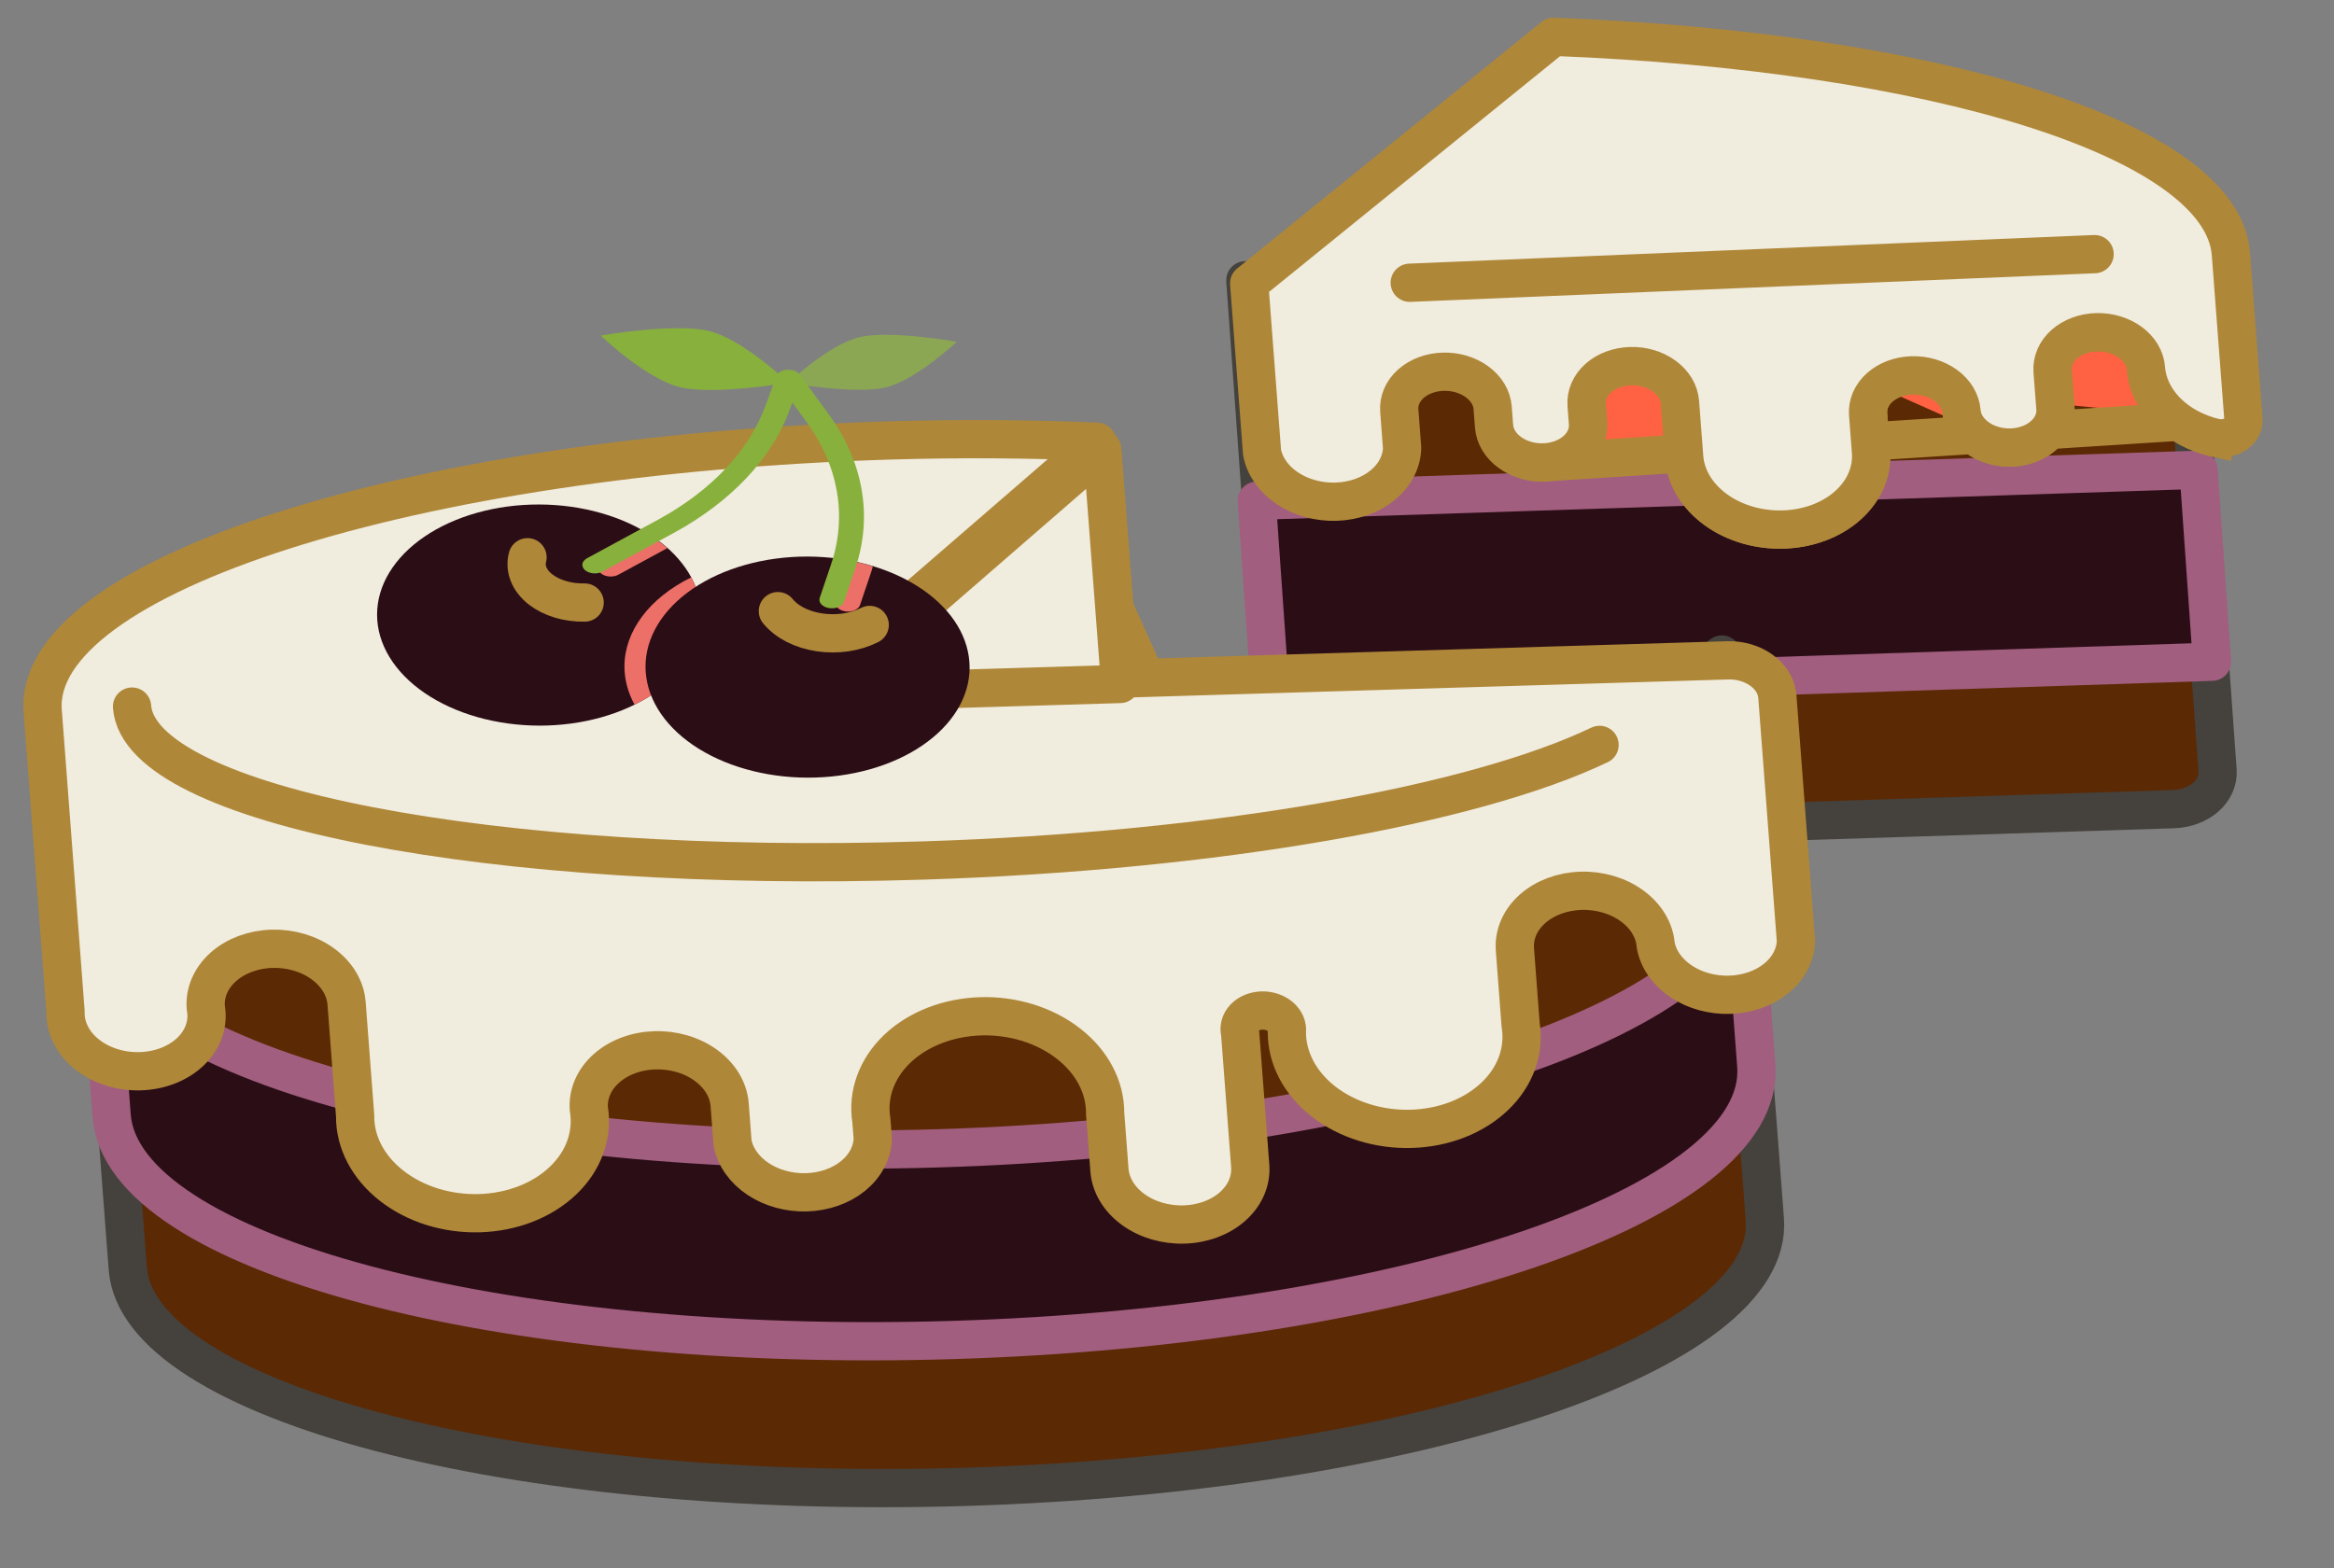 <svg width="61" height="41" viewBox="0 0 61 41" fill="none" xmlns="http://www.w3.org/2000/svg">
<rect x="0" y="0" width="61" height="41" fill="#808080" stroke="none"/>
<path d="M56.983 6.541L32.548 7.327L33.591 21.9L56.804 21.153C57.128 21.143 57.432 21.03 57.648 20.841C57.864 20.651 57.975 20.399 57.956 20.141L56.983 6.541Z" fill="#5B2904" stroke="#45413C" stroke-linecap="round" stroke-linejoin="round"/>
<path d="M57.459 12.282L32.845 13.091L33.197 18.109L57.811 17.3L57.459 12.282Z" fill="#2B0D16" stroke="#A15E7E" stroke-linecap="round" stroke-linejoin="round"/>
<path d="M40.343 12.089C40.668 12.08 40.972 11.967 41.19 11.777C41.407 11.587 41.52 11.333 41.503 11.072L41.467 10.588C41.447 10.328 41.556 10.075 41.771 9.884C41.986 9.693 42.289 9.581 42.612 9.571C42.936 9.561 43.254 9.655 43.497 9.832C43.74 10.009 43.888 10.255 43.907 10.515L44.017 11.956C44.057 12.476 44.352 12.967 44.838 13.321C45.323 13.675 45.96 13.863 46.607 13.843C47.255 13.824 47.86 13.599 48.289 13.217C48.719 12.836 48.938 12.33 48.899 11.81L48.824 10.829C48.804 10.569 48.914 10.316 49.129 10.126M40.343 12.089L57.986 10.958M40.343 12.089C40.183 12.094 40.022 12.074 39.871 12.029L40.343 12.089ZM49.129 10.126C49.344 9.935 49.646 9.822 49.97 9.813C50.293 9.803 50.612 9.897 50.855 10.074C51.097 10.251 51.245 10.496 51.265 10.756C51.275 10.885 51.316 11.011 51.386 11.129M49.129 10.126L48.786 9.746C48.476 10.021 48.291 10.413 48.324 10.844L48.399 11.825C48.425 12.173 48.282 12.541 47.947 12.838C47.609 13.138 47.115 13.328 46.569 13.344C46.023 13.361 45.503 13.201 45.121 12.923C44.743 12.647 44.543 12.289 44.517 11.941L44.407 10.5C44.374 10.068 44.131 9.689 43.781 9.434C43.434 9.181 42.999 9.059 42.574 9.072C42.149 9.085 41.735 9.232 41.428 9.505C41.119 9.779 40.934 10.171 40.967 10.603L41.003 11.083C41.008 11.173 40.971 11.289 40.849 11.396C40.723 11.506 40.529 11.584 40.305 11.591L40.305 11.591C40.197 11.594 40.091 11.58 39.993 11.551C39.894 11.522 39.81 11.479 39.742 11.43C39.675 11.381 39.627 11.327 39.597 11.277C39.566 11.226 39.552 11.177 39.548 11.131L39.511 10.646C39.478 10.215 39.235 9.836 38.885 9.581C38.538 9.328 38.103 9.206 37.678 9.219C37.253 9.232 36.839 9.379 36.532 9.651C36.223 9.926 36.038 10.318 36.071 10.75L36.143 11.699C36.129 11.902 36.023 12.119 35.801 12.298C35.57 12.486 35.242 12.606 34.879 12.617C34.516 12.628 34.171 12.528 33.913 12.355C33.665 12.19 33.526 11.98 33.481 11.779L33.167 7.645L40.791 1.468C45.652 1.669 49.903 2.33 52.961 3.295C54.512 3.785 55.728 4.344 56.558 4.941C57.395 5.542 57.764 6.123 57.805 6.653L58.131 10.932C58.118 10.941 58.097 10.95 58.069 10.956C58.042 10.961 58.013 10.962 57.986 10.958M49.129 10.126L48.786 9.746C49.093 9.474 49.507 9.326 49.932 9.314C50.357 9.301 50.791 9.423 51.138 9.676C51.488 9.931 51.732 10.309 51.765 10.741C51.768 10.787 51.783 10.836 51.813 10.887L51.386 11.129M51.386 11.129C51.457 11.246 51.555 11.351 51.675 11.439C51.795 11.526 51.935 11.594 52.087 11.639C52.239 11.684 52.4 11.705 52.56 11.7C52.885 11.69 53.189 11.578 53.406 11.387C53.623 11.197 53.736 10.944 53.72 10.683M51.386 11.129L51.813 10.887C51.844 10.938 51.891 10.991 51.959 11.04C52.026 11.09 52.111 11.132 52.209 11.161C52.307 11.19 52.414 11.204 52.522 11.201C52.746 11.194 52.94 11.116 53.065 11.006C53.187 10.899 53.225 10.784 53.22 10.693M53.72 10.683L53.645 9.702C53.626 9.442 53.735 9.189 53.95 8.998C54.165 8.808 54.467 8.695 54.791 8.685C55.115 8.676 55.433 8.77 55.676 8.947C55.919 9.124 56.066 9.369 56.086 9.629C56.116 10.043 56.309 10.442 56.636 10.768C56.963 11.095 57.409 11.332 57.908 11.447L57.999 10.961C57.995 10.96 57.99 10.959 57.986 10.958M53.72 10.683L53.22 10.697L53.22 10.693M53.72 10.683L53.22 10.69C53.22 10.691 53.22 10.692 53.22 10.693M57.986 10.958C57.576 10.861 57.228 10.669 56.983 10.424C56.736 10.178 56.606 9.895 56.586 9.616L56.586 9.614C56.553 9.182 56.309 8.803 55.959 8.548C55.613 8.296 55.178 8.174 54.753 8.186C54.328 8.199 53.914 8.347 53.607 8.619C53.297 8.894 53.113 9.286 53.145 9.717L53.22 10.693" fill="#FF6242" stroke="#AF8738"/>
<path d="M39.011 10.662C38.992 10.402 38.844 10.156 38.601 9.979C38.358 9.802 38.04 9.708 37.716 9.718C37.393 9.728 37.09 9.84 36.875 10.031C36.66 10.222 36.551 10.475 36.571 10.735L36.645 11.715C36.633 12.084 36.448 12.432 36.129 12.691C35.809 12.95 35.377 13.102 34.917 13.116C34.458 13.13 34.005 13.005 33.647 12.766C33.289 12.527 33.053 12.191 32.984 11.825L32.648 7.408L40.604 0.962C50.534 1.346 58.076 3.64 58.305 6.638L58.632 10.94C58.641 11.015 58.628 11.091 58.594 11.162C58.559 11.232 58.505 11.294 58.434 11.343C58.364 11.393 58.28 11.428 58.188 11.446C58.097 11.464 58.001 11.464 57.908 11.447C57.409 11.332 56.963 11.095 56.636 10.768C56.309 10.442 56.116 10.043 56.086 9.629C56.066 9.369 55.919 9.124 55.676 8.947C55.433 8.77 55.115 8.676 54.791 8.685C54.467 8.695 54.165 8.808 53.95 8.998C53.735 9.189 53.626 9.442 53.645 9.702L53.72 10.683C53.736 10.944 53.623 11.197 53.406 11.387C53.189 11.578 52.885 11.69 52.56 11.7C52.4 11.705 52.239 11.684 52.087 11.639C51.935 11.594 51.795 11.526 51.675 11.439C51.555 11.351 51.457 11.246 51.386 11.129C51.316 11.011 51.275 10.885 51.265 10.756C51.245 10.496 51.097 10.251 50.855 10.074C50.612 9.897 50.293 9.803 49.97 9.813C49.646 9.822 49.344 9.935 49.129 10.126C48.914 10.316 48.804 10.569 48.824 10.829L48.899 11.81C48.938 12.33 48.719 12.836 48.289 13.217C47.86 13.599 47.255 13.824 46.607 13.843C45.96 13.863 45.323 13.675 44.838 13.321C44.352 12.967 44.057 12.476 44.017 11.956L43.907 10.515C43.888 10.255 43.74 10.009 43.497 9.832C43.254 9.655 42.936 9.561 42.612 9.571C42.289 9.581 41.986 9.693 41.771 9.884C41.556 10.075 41.447 10.328 41.467 10.588L41.503 11.072C41.52 11.333 41.407 11.587 41.19 11.777C40.972 11.967 40.668 12.08 40.343 12.089C40.183 12.094 40.022 12.074 39.871 12.029C39.719 11.984 39.579 11.916 39.459 11.828C39.338 11.741 39.24 11.635 39.17 11.518C39.099 11.401 39.058 11.275 39.048 11.146L39.011 10.662Z" fill="#F0ECDE" stroke="#AF8738" stroke-linecap="round" stroke-linejoin="round"/>
<path d="M36.844 7.392L54.743 6.644" stroke="#AF8738" stroke-linecap="round" stroke-linejoin="round"/>
<path d="M2.216 18.396C2.485 21.927 12.281 24.489 24.102 24.134C35.922 23.779 45.27 20.641 45.002 17.11L46.125 31.881C46.389 35.342 37.072 38.514 25.223 38.87C13.374 39.226 3.604 36.628 3.34 33.166L2.216 18.396Z" fill="#5B2904" stroke="#45413C" stroke-linecap="round" stroke-linejoin="round"/>
<path d="M2.542 24.17C2.807 27.699 12.655 30.381 24.53 30.02C36.405 29.658 45.795 26.448 45.526 22.861L45.901 27.86C46.172 31.459 36.767 34.669 24.906 35.031C13.046 35.392 3.188 32.768 2.918 29.169L2.542 24.17Z" fill="#2B0D16" stroke="#A15E7E" stroke-linecap="round" stroke-linejoin="round"/>
<path d="M27.367 12.003C26.047 11.97 24.687 11.972 23.306 12.013C17.086 12.201 11.529 13.083 7.575 14.347C5.594 14.979 4.044 15.699 3.015 16.455C1.968 17.224 1.568 17.948 1.616 18.574L2.213 26.435L2.215 26.462L2.214 26.489C2.21 26.608 2.236 26.728 2.295 26.845L1.851 27.051L2.295 26.845C2.354 26.963 2.447 27.078 2.576 27.181C2.705 27.283 2.865 27.369 3.048 27.427C3.231 27.484 3.43 27.512 3.63 27.506C3.83 27.5 4.023 27.461 4.197 27.392C4.371 27.323 4.517 27.229 4.63 27.119C4.742 27.009 4.818 26.889 4.859 26.768C4.899 26.648 4.907 26.527 4.885 26.409L4.88 26.382L4.878 26.355C4.835 25.791 5.076 25.27 5.494 24.898L5.837 25.277L5.494 24.898C5.91 24.528 6.478 24.323 7.068 24.305C7.657 24.288 8.253 24.458 8.723 24.801C9.196 25.146 9.515 25.65 9.557 26.214L9.781 29.162L9.783 29.183L9.783 29.204C9.78 29.456 9.842 29.709 9.968 29.949C10.095 30.191 10.286 30.418 10.536 30.614L10.257 30.977L10.536 30.614C10.787 30.809 11.091 30.967 11.43 31.073C11.769 31.178 12.133 31.228 12.498 31.217C12.863 31.206 13.218 31.134 13.539 31.009C13.861 30.884 14.139 30.708 14.359 30.498C14.579 30.289 14.734 30.051 14.824 29.803C14.913 29.556 14.936 29.3 14.896 29.05L14.892 29.029L14.89 29.008C14.848 28.444 15.088 27.923 15.507 27.551C15.922 27.181 16.49 26.977 17.08 26.959C17.669 26.941 18.265 27.111 18.735 27.454C19.209 27.799 19.527 28.303 19.57 28.867L19.643 29.83C19.688 30.033 19.827 30.243 20.075 30.409C20.334 30.582 20.679 30.682 21.043 30.671C21.406 30.66 21.734 30.54 21.966 30.352C22.187 30.172 22.294 29.954 22.308 29.75L22.276 29.327C22.213 28.913 22.255 28.497 22.396 28.107C22.539 27.71 22.78 27.351 23.096 27.05C23.411 26.749 23.796 26.511 24.224 26.344C24.652 26.177 25.117 26.084 25.591 26.07C26.065 26.056 26.543 26.12 26.994 26.26C27.445 26.401 27.864 26.615 28.224 26.896C28.584 27.177 28.878 27.519 29.08 27.905C29.28 28.286 29.385 28.697 29.384 29.113L29.495 30.573C29.512 30.794 29.639 31.031 29.898 31.22C30.16 31.411 30.524 31.525 30.91 31.513C31.296 31.502 31.641 31.367 31.873 31.16C32.102 30.957 32.192 30.713 32.175 30.492L31.915 27.062C31.886 26.921 31.891 26.779 31.928 26.644C31.971 26.492 32.05 26.359 32.154 26.252C32.256 26.145 32.381 26.064 32.515 26.008L32.724 26.471L32.515 26.008C32.65 25.953 32.795 25.923 32.941 25.919C33.088 25.915 33.236 25.935 33.379 25.982L33.241 26.456L33.379 25.982C33.521 26.029 33.657 26.103 33.776 26.203M27.367 12.003L33.776 26.203M27.367 12.003L20.9 17.6L19.83 18.526L21.276 18.482L45.194 17.762C45.302 17.759 45.408 17.773 45.507 17.802C45.605 17.831 45.69 17.874 45.758 17.923C45.825 17.972 45.873 18.026 45.903 18.077C45.934 18.128 45.949 18.178 45.952 18.224L46.435 24.586C46.421 24.79 46.315 25.008 46.093 25.188C45.861 25.376 45.533 25.496 45.17 25.507C44.806 25.518 44.461 25.418 44.202 25.245C43.953 25.079 43.814 24.867 43.769 24.664C43.717 24.113 43.402 23.622 42.938 23.284C42.468 22.941 41.872 22.771 41.282 22.789C40.693 22.807 40.125 23.012 39.709 23.381C39.291 23.753 39.05 24.274 39.093 24.838L39.242 26.803L39.244 26.825L39.247 26.846C39.288 27.096 39.265 27.352 39.176 27.599C39.086 27.846 38.931 28.084 38.711 28.294C38.491 28.504 38.213 28.679 37.891 28.805C37.57 28.93 37.215 29.001 36.85 29.012C36.485 29.023 36.121 28.974 35.782 28.868C35.442 28.763 35.139 28.605 34.888 28.409C34.638 28.214 34.447 27.986 34.32 27.745C34.197 27.51 34.136 27.264 34.135 27.019M27.367 12.003L34.135 27.019M33.776 26.203C33.895 26.304 33.994 26.431 34.059 26.58C34.12 26.719 34.146 26.869 34.135 27.019M33.776 26.203L34.135 27.019" fill="#F0ECDE" stroke="#AF8738"/>
<path d="M28.673 11.549C26.939 11.473 25.122 11.459 23.268 11.514C10.763 11.891 0.848 15.063 1.116 18.589L1.713 26.45C1.706 26.655 1.752 26.86 1.849 27.052C1.945 27.244 2.09 27.419 2.274 27.565C2.458 27.712 2.677 27.826 2.917 27.902C3.157 27.978 3.413 28.013 3.668 28.005C3.923 27.997 4.172 27.947 4.4 27.857C4.627 27.767 4.828 27.64 4.988 27.484C5.149 27.327 5.267 27.144 5.334 26.947C5.401 26.75 5.416 26.543 5.378 26.34C5.348 25.947 5.514 25.565 5.837 25.277C6.161 24.989 6.618 24.819 7.105 24.804C7.593 24.79 8.073 24.931 8.439 25.199C8.805 25.466 9.028 25.836 9.058 26.229L9.282 29.177C9.278 29.514 9.362 29.851 9.526 30.164C9.691 30.478 9.933 30.763 10.239 31.001C10.544 31.239 10.905 31.426 11.3 31.549C11.695 31.672 12.116 31.728 12.536 31.716C12.955 31.703 13.365 31.621 13.74 31.475C14.115 31.329 14.446 31.122 14.714 30.866C14.982 30.611 15.18 30.313 15.296 29.991C15.413 29.668 15.445 29.329 15.39 28.993C15.36 28.6 15.526 28.218 15.85 27.93C16.174 27.642 16.63 27.472 17.118 27.458C17.606 27.443 18.085 27.585 18.451 27.852C18.818 28.119 19.04 28.49 19.07 28.882L19.145 29.876C19.214 30.243 19.451 30.58 19.809 30.819C20.167 31.059 20.621 31.184 21.08 31.17C21.54 31.156 21.973 31.005 22.293 30.745C22.613 30.485 22.798 30.136 22.811 29.766L22.774 29.292C22.72 28.956 22.752 28.616 22.869 28.294C22.985 27.972 23.183 27.674 23.451 27.418C23.718 27.163 24.05 26.956 24.425 26.81C24.799 26.664 25.209 26.582 25.629 26.569C26.049 26.556 26.469 26.613 26.864 26.736C27.26 26.859 27.621 27.046 27.926 27.284C28.231 27.522 28.474 27.806 28.638 28.12C28.803 28.434 28.886 28.77 28.883 29.108L28.996 30.588C29.025 30.98 29.248 31.351 29.614 31.618C29.98 31.885 30.46 32.027 30.948 32.012C31.436 31.997 31.892 31.828 32.216 31.54C32.54 31.252 32.705 30.87 32.675 30.477L32.412 27.009C32.393 26.939 32.393 26.866 32.412 26.796C32.431 26.727 32.469 26.662 32.523 26.605C32.577 26.549 32.646 26.503 32.724 26.471C32.803 26.439 32.89 26.421 32.979 26.418C33.068 26.415 33.157 26.428 33.241 26.456C33.324 26.483 33.399 26.525 33.461 26.577C33.523 26.63 33.571 26.692 33.601 26.761C33.63 26.829 33.642 26.901 33.633 26.972C33.63 27.31 33.714 27.646 33.878 27.96C34.043 28.274 34.285 28.559 34.59 28.797C34.896 29.035 35.257 29.221 35.652 29.344C36.047 29.467 36.468 29.524 36.888 29.511C37.307 29.499 37.717 29.417 38.092 29.271C38.467 29.125 38.798 28.917 39.066 28.662C39.334 28.407 39.532 28.109 39.648 27.786C39.764 27.464 39.797 27.124 39.742 26.788L39.593 24.823C39.563 24.431 39.728 24.048 40.052 23.761C40.376 23.473 40.832 23.303 41.32 23.288C41.808 23.273 42.288 23.415 42.654 23.682C43.02 23.949 43.243 24.32 43.273 24.712C43.341 25.079 43.578 25.416 43.936 25.655C44.294 25.895 44.748 26.02 45.208 26.006C45.667 25.992 46.1 25.841 46.42 25.581C46.74 25.321 46.925 24.972 46.938 24.602L46.452 18.209C46.442 18.08 46.401 17.953 46.331 17.836C46.26 17.718 46.162 17.613 46.041 17.525C45.921 17.437 45.781 17.369 45.629 17.324C45.477 17.279 45.316 17.258 45.156 17.263L21.238 17.983L28.673 11.549Z" fill="#F0ECDE" stroke="#AF8738" stroke-linecap="round" stroke-linejoin="round"/>
<path d="M29.276 17.881L28.809 11.751L21.48 18.114L29.276 17.881Z" fill="#F0ECDE" stroke="#AF8738" stroke-linecap="round" stroke-linejoin="round"/>
<path d="M3.451 18.472C3.64 21.076 12.907 22.851 24.124 22.496C31.823 22.253 38.524 21.043 41.805 19.474" fill="#F0ECDE"/>
<path d="M3.451 18.472C3.64 21.076 12.907 22.851 24.124 22.496C31.823 22.253 38.524 21.043 41.805 19.474" stroke="#AF8738" stroke-linecap="round" stroke-linejoin="round"/>
<path d="M18.326 16.091C18.326 16.857 17.879 17.591 17.085 18.131C16.291 18.671 15.214 18.973 14.091 18.97C12.967 18.966 11.89 18.659 11.096 18.115C10.302 17.571 9.855 16.835 9.855 16.068C9.855 15.302 10.302 14.568 11.096 14.028C11.89 13.488 12.967 13.186 14.091 13.189C15.214 13.192 16.291 13.5 17.085 14.044C17.879 14.588 18.326 15.324 18.326 16.091Z" fill="#2B0D16"/>
<path d="M18.065 15.094C17.526 15.36 17.086 15.709 16.783 16.114C16.48 16.518 16.321 16.966 16.32 17.421C16.32 17.763 16.41 18.102 16.584 18.422C17.123 18.156 17.563 17.807 17.866 17.402C18.17 16.998 18.328 16.55 18.329 16.094C18.328 15.753 18.239 15.415 18.065 15.094Z" fill="#EC7067"/>
<path fill-rule="evenodd" clip-rule="evenodd" d="M20.601 10.004C20.601 10.004 19.433 8.88 18.541 8.656C17.649 8.432 15.7 8.772 15.7 8.772C15.7 8.772 16.869 9.895 17.76 10.119C18.652 10.343 20.601 10.004 20.601 10.004Z" fill="#88B03C"/>
<path fill-rule="evenodd" clip-rule="evenodd" d="M20.604 10.009C20.604 10.009 21.653 9.013 22.454 8.817C23.255 8.622 25.005 8.934 25.005 8.934C25.005 8.934 23.955 9.93 23.155 10.126C22.354 10.321 20.604 10.009 20.604 10.009Z" fill="#8BA753"/>
<path d="M25.341 17.452C25.341 18.218 24.895 18.952 24.1 19.492C23.306 20.032 22.229 20.333 21.105 20.33C19.982 20.327 18.905 20.02 18.111 19.476C17.317 18.931 16.871 18.195 16.871 17.428C16.871 16.662 17.317 15.928 18.111 15.388C18.906 14.848 19.983 14.547 21.106 14.55C22.229 14.553 23.307 14.86 24.101 15.405C24.895 15.949 25.341 16.685 25.341 17.452Z" fill="#2B0D16"/>
<path d="M15.28 15.752C15.061 15.757 14.843 15.727 14.642 15.667C14.441 15.607 14.263 15.516 14.119 15.403C13.976 15.289 13.872 15.155 13.815 15.011C13.757 14.866 13.748 14.715 13.787 14.568" stroke="#AF8738" stroke-linecap="round" stroke-linejoin="round"/>
<path d="M22.73 16.338C22.543 16.433 22.329 16.499 22.102 16.533C21.875 16.566 21.64 16.565 21.412 16.531C21.185 16.497 20.971 16.429 20.784 16.334C20.598 16.238 20.443 16.116 20.33 15.977" stroke="#AF8738" stroke-linecap="round" stroke-linejoin="round"/>
<path fill-rule="evenodd" clip-rule="evenodd" d="M17 13.997L15.767 14.669C15.732 14.686 15.701 14.709 15.679 14.735C15.656 14.76 15.642 14.789 15.636 14.819C15.63 14.849 15.633 14.879 15.645 14.908C15.656 14.938 15.677 14.965 15.704 14.988C15.732 15.012 15.766 15.031 15.805 15.046C15.844 15.06 15.887 15.069 15.931 15.072C15.975 15.074 16.019 15.071 16.061 15.062C16.103 15.052 16.142 15.037 16.175 15.017L17.443 14.328C17.308 14.21 17.16 14.099 17 13.997ZM22.19 14.651C22.172 14.712 22.16 14.774 22.14 14.834L21.848 15.701C21.836 15.73 21.832 15.76 21.837 15.791C21.843 15.821 21.857 15.85 21.879 15.876C21.902 15.903 21.932 15.925 21.967 15.944C22.003 15.962 22.044 15.975 22.087 15.982C22.131 15.989 22.176 15.989 22.22 15.984C22.263 15.979 22.305 15.967 22.342 15.951C22.379 15.934 22.41 15.912 22.435 15.886C22.459 15.861 22.475 15.832 22.482 15.802L22.775 14.936C22.79 14.892 22.798 14.848 22.811 14.805C22.61 14.743 22.402 14.691 22.19 14.651Z" fill="#EC7067"/>
<path fill-rule="evenodd" clip-rule="evenodd" d="M20.608 9.665C20.536 9.664 20.465 9.68 20.407 9.71C20.349 9.741 20.308 9.783 20.291 9.831L20.007 10.606C19.574 11.785 18.586 12.832 17.194 13.589L15.354 14.588C15.318 14.606 15.288 14.628 15.266 14.654C15.243 14.68 15.228 14.708 15.223 14.738C15.217 14.768 15.22 14.798 15.232 14.827C15.243 14.856 15.264 14.883 15.291 14.907C15.319 14.93 15.353 14.95 15.392 14.964C15.431 14.978 15.473 14.987 15.517 14.99C15.561 14.992 15.606 14.989 15.647 14.98C15.689 14.97 15.728 14.956 15.761 14.936L17.601 13.937C19.104 13.12 20.171 11.989 20.638 10.715L20.708 10.523L21.07 11.018C21.916 12.175 22.146 13.496 21.72 14.753L21.428 15.617C21.416 15.646 21.412 15.677 21.417 15.707C21.423 15.737 21.437 15.766 21.459 15.792C21.482 15.818 21.512 15.841 21.548 15.859C21.583 15.877 21.624 15.89 21.667 15.897C21.711 15.904 21.756 15.905 21.799 15.9C21.843 15.894 21.885 15.883 21.922 15.866C21.959 15.85 21.99 15.828 22.014 15.802C22.038 15.777 22.055 15.748 22.062 15.719L22.355 14.855C22.814 13.497 22.566 12.07 21.652 10.82L20.897 9.788C20.87 9.751 20.829 9.72 20.778 9.699C20.727 9.677 20.669 9.665 20.608 9.665Z" fill="#88B03C"/>
</svg>
